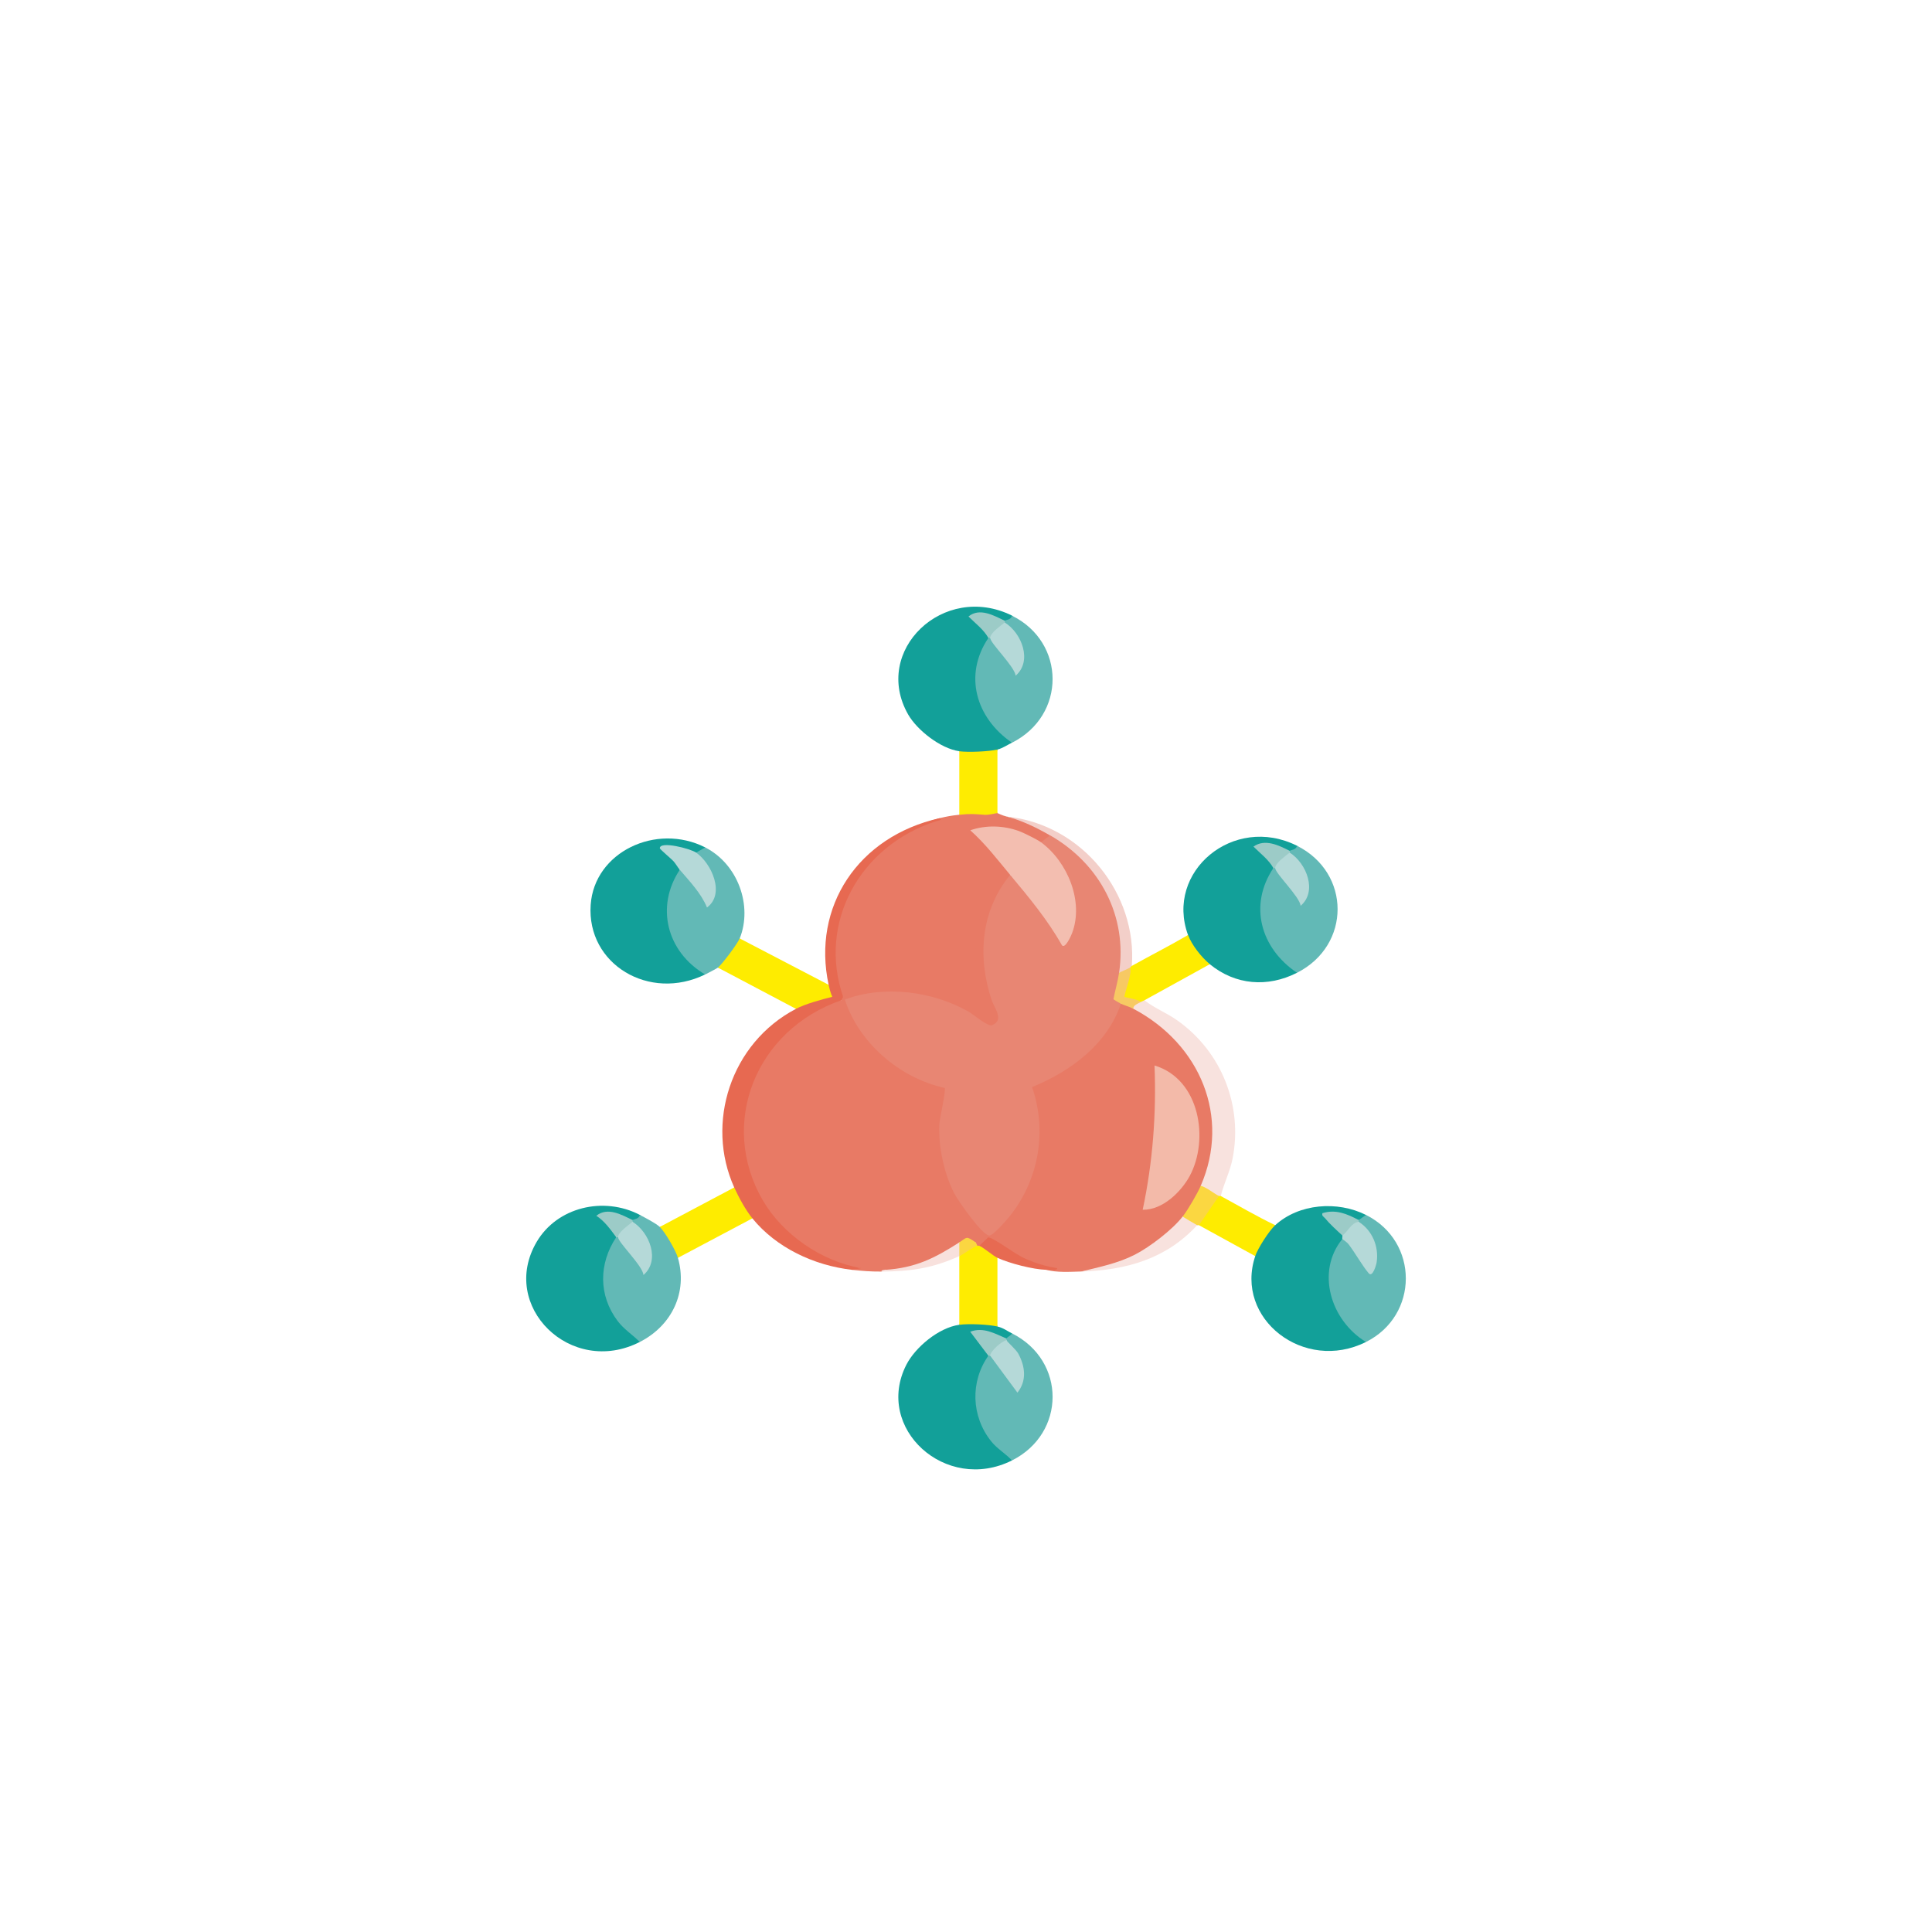 <?xml version="1.0" encoding="UTF-8"?>
<svg id="Ebene_1" xmlns="http://www.w3.org/2000/svg" version="1.1" viewBox="0 0 1024 1024">
  <!-- Generator: Adobe Illustrator 29.5.1, SVG Export Plug-In . SVG Version: 2.1.0 Build 141)  -->
  <defs>
    <style>
      .st0 {
        fill: #e76951;
      }

      .st1 {
        fill: #9ccbc7;
      }

      .st2 {
        fill: #f3cfc9;
      }

      .st3 {
        fill: #f8e1dd;
      }

      .st4 {
        fill: #62b9b6;
      }

      .st5 {
        fill: #f7c963;
      }

      .st6 {
        fill: #b5d9d8;
      }

      .st7 {
        fill: #fbd641;
      }

      .st8 {
        fill: #f8e2de;
      }

      .st9 {
        fill: #e76a52;
      }

      .st10 {
        fill: #f3baa9;
      }

      .st11 {
        fill: #fbd741;
      }

      .st12 {
        fill: #feec00;
      }

      .st13 {
        fill: #e87a65;
      }

      .st14 {
        fill: #f3beb0;
      }

      .st15 {
        fill: #12a099;
      }

      .st16 {
        fill: #e88673;
      }

      .st17 {
        fill: #feec01;
      }
    </style>
  </defs>
  <path class="st13" d="M533.48,432.77c7.4,1.48,15.12,3.83,21.69,7.43.98.53,1.35,1.52,1.4,2.58,1.5,2.36-2.59,5.3-4.81,3.64l-1.98.91c-9.47-5.84-20.43-9.35-31.9-6.45,6.03,6.05,11.66,12.43,16.89,19.13l.62,3.7-.28,3.41c-14.77,19.87-15.28,46.79-5,68.41,3.02,7.17-3.51,12.7-10.17,7.55-19.71-15.49-46.39-18.98-70.79-12.62,9.49,20.98,26.7,38.29,50.8,44.15,2.63.59,3.05,2.86,2.57,5.04-4.77,18.66-2.91,34.16,5.1,52.35,1.33,3.04,14.23,20.66,16.52,20.9,3.36.36,15.99-18.93,17.02-21.02,9.18-18.61,9.72-36.55,4.38-56.32,19.32-9.56,37.99-21.32,45.77-41.58l2.77-2.04c1.75-2.23,7.4-.06,6.74,2.73,8.28.43,17.23,9,22.91,14.92,14.3,14.9,21.92,34.59,20.56,54.74-.52,7.69-1.81,19.19-7.87,24.1l1.38,1.56c-2.47,5.08-5.35,10.03-8.59,14.71l-2.43.11.57,2.27c-14.04,15.78-32.24,25.49-54.45,26.85-5.72.16-12.9.64-18.28-.91-.65-1.48,5.44-.37,5.15-.42-16.2-2.91-22.16-5.6-35.05-14.56l-.88-2.3c-2.62.48-4.86,1.4-6.74,2.73-1.18,1.1-2.68.9-4.49-.61-1.35,1.11-2.38,1.72-4.17.61-2.15,4.9-10.7,8.96-16.15,11.03-6.99,2.65-15.9,3.97-23.3,3.54-.35-.43-.65-.88-.86-1.36-1.65-4.15,10.37-5.89,13.45-5.92,9.95-4.34,19.4-9.53,28.39-15.57-15.9-19.6-22.3-46.46-15.4-70.17-18.24-2.26-32.17-15.74-43.14-29.1-3.64-4.43-11.81-16.91-5.51-20.77-2-1.62-1.64-2.04.96-1.82-.4-2.45.96-4.51,3.22-5.76,7.31-4.04,33.12-2.74,41.56-.85,10.78,2.41,19.11,6.52,28.33,11.63-8.33-22.89-6.12-48.94,7.06-69.79-4.56-7.06-9.06-13.59-16.73-17.77-5.3-8.04,4.32-12.95,9.92-13.3l1.7-.62c.15-2.53,5.68-3.29,6.74-.91.26.06,2.37,1.21,4.81,1.82h0Z"/>
  <path class="st13" d="M445.93,530.16c-2.24,5.76,2.42,12.76,5.74,17.77,9.69,14.6,26.51,27.51,44.29,31.38-5.41,25.38-.76,51.51,17.31,71.45.11.36-4.18,1.53-5.29,2.26-7.57,4.92-16.01,11.62-25.24,14.34-4.32,1.27-12.04-.2-13.71,5.69-.26.38-.91.68-1.93.91-5.53.04-10.18-.32-15.4-.91-1.1-1.53,5.1-.88,4.81-.9-13.9-1.2-21.77-4.15-32.96-12.3-49.12-35.81-38.18-108.28,18.78-130.33l3.6.63h-.01Z"/>
  <path class="st13" d="M521.93,431.85c.5,2.36-1.16,1.89-2.67,2.44-3.6,1.31-8.45,2.1-8.45,7.12s4.97,4.95,6.74,6.87c1.66,1.83,4.14,4.54,5.73,6.42,1.84,2.18,3.8,6.27,6.02,8.56-14.15,22.48-16.35,50.02-5.44,74.16l-20.22-10.45c-6.8-2.09-14.52-4.45-21.64-5.01-5.73-.45-26.99-.35-31.2,2.31-.24.15-3.75,3.81-3.9,4.04-1.08-.53-2.18-1.2-2.74-2.26-2.85-5.34-3.39-19.04-3.02-25.33,1.9-33.18,25.63-58.23,56.77-67.07,4.39-.99,5.87-1.32,10.59-1.82,1.01-3.4,12.41-3.26,13.47,0l-.03.02Z"/>
  <path class="st15" d="M339.12,643.92c3.39,1.93-1.55,5.38-3.85,2.73l-1.8,1.17c-4.56-2.96-9.19-4.08-13.91-3.36l7.65,8.94-.6,2.35.42,2.89c-10.73,17.85-4.92,38.28,12.2,50.12l-.11,2.5c-36.52,18.68-74.77-18.97-54.65-53.07,10.84-18.39,35.4-24.27,54.65-14.28h.01Z"/>
  <path class="st15" d="M687.43,448.24c3.37,1.98-1.65,5.39-3.85,2.73l-1.84,1.14c-5.73-3.38-21.2-7.22-8.81,2.23,2.48,1.97,3.15,3.88,1.99,5.75l.4,2.89c-10.54,17.15-5.05,37.96,11.36,49.83l.74,2.79c-15.55,7.88-32.62,6.57-46.19-4.55l-2.32.47c-3.47-2.61-12-12.29-9.23-15.94-12.31-33.64,24.12-64.14,57.73-47.33h.01Z"/>
  <path class="st15" d="M723.99,643.92c1.67,2.21-1.84,4.45-3.85,2.73-2.97.42-6.31-.3-10.03-2.16-8.17-2.15-7.59.57,1.72,8.15l-.35,2.21c2.53.51,2.43,1.1,0,1.82l.35,2.65c-11.41,16.33-4.49,38.28,11.58,49.39l.58,2.57c-32.87,16.44-69.8-12.38-58.69-45.51-2.37-3.41,5-13.72,7.94-16.36l2.63-.02c12.63-11.52,32.97-13.03,48.1-5.46h.01Z"/>
  <path class="st15" d="M528.66,703.08c3.17.74,5.12,2.35,7.69,3.64,2.53,1.85-.43,4.03-2.88,2.73l-2.51.91c-4.27-2.45-8.72-3.62-13.36-3.54l7,9.62-.77,2.1.38,2.87c-10.68,17.66-4.8,38.62,12.35,50.21l-.21,2.45c-35.16,17.59-73.08-17.11-55.98-50.69,4.71-9.26,17.15-19.71,28.09-21.22l.82-1.93c6.24-.45,12.59-.16,18.77.84l.63,1.99h-.01Z"/>
  <path class="st15" d="M536.37,326.28c3.34,1.97-1.49,5.37-3.85,2.73l-1.76,1.19c-5.68-3.46-21.57-7.65-8.89,2.16,2.48,1.97,3.15,3.88,1.99,5.75l.4,2.89c-10.59,17.15-4.87,37.9,11.39,49.83l.72,2.79c-2.37,1.19-5.09,3.03-7.69,3.64l-.57,1.98c-6.03.98-12.22,1.24-18.33.89l-1.31-1.97c-9.95-1.37-22.38-11.19-27.1-19.41-19.4-33.86,18.75-70.4,55-52.48h0Z"/>
  <path class="st15" d="M373.75,449.15c1.7,2.32-2.77,4.5-4.81,2.73l-1.78,1.1c-6.31-2.16-21.5-7.34-8.79,2.24,2.39,2.13,3.03,4.04,1.9,5.75l.45,2.84c-10.4,17.24-5.19,38.71,12.12,49.93l.89,2.74c-29.55,14.48-62.85-5.38-60.66-36.91,1.95-28.05,34.78-43.55,60.66-30.45v.02Z"/>
  <path class="st0" d="M497.88,433.68c2.42.88-1.06,1.37-1.69,1.57-40.76,13.13-62.8,54.04-49.3,93.08-.15.25-.88,1.61-.96,1.82-45.56,15.71-65.26,65.63-41.54,106.19,10.41,17.8,30.82,32.21,52.12,35.81l-4.81.9c-20.29-2.29-40.3-11.76-52.93-27.3l-2.56-.21c-2.71-2.6-9.03-12.97-7.06-16.17-15.37-34.03-1.95-76.51,32.72-94.66l.42-2.25c5.16-2.32,10.68-3.88,16.16-5.33-1.1-2.36-.86-4.08.74-5.16-8.91-41.33,15.52-78.52,58.69-88.29h-.01Z"/>
  <path class="st4" d="M349.71,650.3l2.24-.33c3.56,4.49,6.41,9.45,8.66,14.63l-1.3,2.08c5.2,18.08-3.01,35.81-20.21,44.6-3.85-3.91-8.4-6.68-11.77-11.16-10.2-13.59-9.98-30.4-.74-44.35.28-.79.59-.78.96,0h1.96l12.38,16.23c4.36-7.64-.09-17.21-6.77-22.28l.14-2.14c-.83-.26-.82-.57,0-.91.68-.54,3.5-.54,3.85-2.73,2.71,1.41,8.62,4.46,10.59,6.37h.01Z"/>
  <path class="st4" d="M392.04,497.39l1.23,1.79c-3.07,5.03-6.58,9.76-10.57,14.18l-2.2-.49c-.45.36-5.69,3.13-6.74,3.64-20.47-12.08-26.4-36.05-13.47-55.51l2.9.48c4.77,5.01,8.84,10.47,12.21,16.36,5.22-7.78-.33-18.29-6.81-23.9l.38-2.04,4.81-2.73c17.34,8.78,25.23,30.9,18.28,48.24h-.01Z"/>
  <path class="st4" d="M687.43,515.59c-19.44-13.11-25.62-35.94-12.51-55.51.28-.79.59-.78.96,0l2,.16,12.15,16.3c4.67-7.55.03-17.36-6.62-22.51l.16-2.13c-.83-.26-.82-.57,0-.91.68-.54,3.5-.54,3.85-2.73,28.63,14.33,28.79,52.77,0,67.35h.01Z"/>
  <path class="st4" d="M536.37,393.64c-19.26-13.19-25.69-35.98-12.51-55.51.28-.79.59-.78.96,0l2,.16,12.15,16.3c4.67-7.59.15-17.38-6.6-22.5l.14-2.14c-.83-.26-.82-.57,0-.91.68-.54,3.5-.54,3.85-2.73,28.58,14.12,28.84,52.87,0,67.35h.01Z"/>
  <path class="st4" d="M536.37,774.07c-3.36-3.64-7.86-6.19-10.98-10.09-10.63-13.23-11.24-31.71-1.52-45.43.28-.79.59-.78.96,0l2.08-.37,12.31,16.64c4.02-8.09.11-16.93-6.62-22.53l.89-1.94c-.89-.31-.89-.61,0-.91.44-.96,2.44-1.48,2.88-2.73,28.83,14.47,28.58,53.05,0,67.35h0Z"/>
  <path class="st4" d="M723.99,711.28c-18.71-11.39-26.68-37.2-12.51-54.61,1.31-1.22,2.72-.88,4.26,1.08l10.68,15.02c3.56-7.84.82-17.45-6.12-22.84l-.15-2.36c-.84-.26-.83-.56,0-.91l3.85-2.73c28.19,14.11,28.12,53.28,0,67.35h0Z"/>
  <path class="st8" d="M647.01,633.92c-.26.78-.59.77-.96,0-2.63,1.77-9.29-2.71-9.62-5.46,15.8-36.44-.2-74.94-35.6-93.74-3.89-2.19.53-4.82,3.85-3.64-.64-1.79.34-2.13,1.93-.91,5.24,4.18,11.72,6.66,17.23,10.55,23.89,16.81,34.86,45.61,29.48,73.23-1.33,6.87-4.6,13.23-6.31,19.98h-.01Z"/>
  <path class="st12" d="M439.19,521.96c.47,2.16,1.01,4.33,1.93,6.36-5.67,1.42-14.25,3.77-19.25,6.38l-41.37-21.85c2.37-1.88,10.46-12.76,11.54-15.47l47.15,24.58h0Z"/>
  <path class="st12" d="M389.15,629.37c2.32,5.13,6.02,11.96,9.62,16.38l-39.45,20.93c-1.12-3.88-6.74-13.56-9.62-16.38l39.45-20.93Z"/>
  <path class="st17" d="M519.04,660.3c2.49-2.21,10.03,3.4,9.62,6.37v36.41c-4.83-1.13-15.33-1.58-20.21-.91v-36.41c.79-3.19,6.81-8.06,9.62-5.46.2-.85.53-.82.96,0h.01Z"/>
  <path class="st12" d="M641.24,511.04l-34.63,19.11c-.62.33-1.31.57-1.93.91-3.32.7-8.95.2-10.42-2.92-.37-.77,3-14.08,4.66-15.28-1.2-1.35-.65-1.85.96-.91,9.88-5.53,20.05-10.66,29.82-16.38,1.93,5.25,7.09,11.82,11.54,15.47h0Z"/>
  <path class="st17" d="M528.66,397.27v33.68c-.33-.07-4.38,1.06-6.74.91-5.99-.4-7.14-.67-13.47,0v-33.68c4.7.64,15.54.17,20.21-.91Z"/>
  <path class="st12" d="M675.88,649.38c-3.27,2.99-9.22,12.29-10.59,16.38l-29.82-16.38-1.03-1.84c.72-1.41,8.55-13.11,9.27-13.55.65-.41,1.56-.25,2.34-.09.24.14.72-.14.96,0,9.58,5.19,19,10.74,28.87,15.47h.01Z"/>
  <path class="st2" d="M599.87,511.95c-.34.19-.6.72-.96.91-.05,2.79-3.44,4.65-5.78,2.73l-1.54-3.14c3-26.4-9.95-52.09-33.45-66.57l-1.57-3.09c-6.92-3.97-14.92-7.95-23.09-10.01,40.59,4.2,69.33,41.42,66.4,79.18h-.01Z"/>
  <path class="st8" d="M634.5,649.38c-16.27,17.75-37.38,23.86-61.57,24.58,9.87-2.45,19.46-4.32,28.55-8.95,8.02-4.09,19.95-13.29,25.33-20.18,3.44-1.11,7.18,1.19,7.69,4.55Z"/>
  <path class="st11" d="M646.06,633.92l-10.59,15.47c-.24-.14-.72.14-.96,0-2.57-1.42-5.14-3.09-7.69-4.55,2.78-3.55,7.83-12.25,9.62-16.38,3.58,1.2,6.41,3.73,9.62,5.46h0Z"/>
  <path class="st9" d="M523.85,655.75c4.61,1.3,13.85,8.96,20,11.57,5.26,2.24,10.81,4.03,16.55,4.82-.14,1.63-4.49.94-5.77.9-7.24-.22-19.48-3.4-25.98-6.37-2.24-1.03-7.72-5.75-9.62-6.37-1.84-2.73,2-4.66,4.81-4.55h0Z"/>
  <path class="st3" d="M508.46,665.77c-14.41,6.49-25.51,8.07-41.37,8.2.24-.89,1.11-.85,1.93-.91,16.39-1.08,26.27-6.18,39.45-14.56,3.29.73,2.29,5.55,0,7.28h-.01Z"/>
  <path class="st16" d="M593.13,515.59c1.41,3.82,1.15,8.23-.81,13.24,1.5.7,2.35,1.34,1.78,3.14-7.11,21.2-26.1,35.61-47.07,44.21,7.83,22.79,3.88,47.68-10.81,67.12-1.62,2.15-9.59,11.56-11.86,11.56-3.71,0-16.68-18.6-18.64-22.44-5.38-10.55-8.37-24.64-7.86-36.34.14-3.04,3.66-18.53,2.83-19.45-24.36-5.39-45.67-24.34-52.9-46.85,20.84-7.81,46.38-4.43,65.43,6.33,2.78,1.57,10.34,8.15,12.55,7.26,6.75-2.72,1.25-8.98-.24-13.45-7.48-22.63-5.8-47.16,9.88-66.23l2.37.87c9.95,10.48,18.71,21.82,26.29,34.01,9.82-15.86,1.96-37.97-11.99-49.58l-.3-2.6,4.81-3.64c26.76,15.36,40.95,43.13,36.56,72.81h-.01Z"/>
  <path class="st14" d="M551.76,446.42c14.3,10.55,22.64,31.54,16.54,47.96-.48,1.3-3.68,8.73-5.45,6.64-7.57-13.48-17.51-25.41-27.43-37.3-6.8-8.15-13.12-16.48-21.16-23.65,8.32-2.89,17.7-2.57,25.96.46,2.37.87,9.72,4.54,11.56,5.9h-.01Z"/>
  <path class="st10" d="M605.65,641.19c5.33-25.02,7.3-50.96,6.27-76.46,24.18,7.27,29.02,39.42,18.63,58.61-4.48,8.27-14.34,18.08-24.9,17.85h0Z"/>
  <path class="st5" d="M598.91,512.86c1.51,2.57-3.39,14.82-2.9,15.47.26.35,7.42,1.32,8.66,2.74-1.69.94-4.44,1.95-3.85,3.64-2.23-1.19-4.81-1.79-6.74-2.73-.64-.31-3.88-2.19-3.93-2.4.89-4.72,2.27-9.2,2.97-13.98,1.88-.98,3.94-1.72,5.78-2.73h0Z"/>
  <path class="st7" d="M517.12,658.48c2.59-.35,2.93.19.96,1.82-1.86.26-7.01,4.29-9.62,5.46v-7.28c4.26-2.71,3.39-3.61,8.66,0h0Z"/>
  <path class="st13" d="M523.85,655.75l-4.81,4.55c-.21-.07-.73-.04-.96,0-.37-.46-.62-1.58-.96-1.82-.74-4.34,3.41-3.67,6.74-2.73h-.01Z"/>
  <path class="st1" d="M335.27,646.65c-.16.12.16.78,0,.91.91,2.78-4.97,7.28-7.69,8.2h-.96c-3.03-4.08-6.22-8.64-10.57-11.37,5.98-4.82,13.37-.57,19.24,2.27h-.01Z"/>
  <path class="st1" d="M683.57,450.97c-.16.12.16.78,0,.91,1.35,2.51-5.05,7.25-7.69,8.2h-.96c-2.59-4.53-6.87-7.7-10.56-11.37,6.11-4.36,13.55-.61,19.22,2.27h-.01Z"/>
  <path class="st6" d="M720.15,647.57c7.28,4.65,10.69,13.13,9.53,21.32-.2,1.47-2.15,8.4-4.23,5.98-3.4-3.97-7.18-10.82-10.68-15.39-.88-1.15-3.19-2.61-3.29-2.79-.19-.35.13-1.29,0-1.82-.67-3.44,5.07-10.1,8.66-7.28h0Z"/>
  <path class="st1" d="M720.15,646.65v.91c-4.13.66-5.61,5.09-8.66,7.28-2.85-2.6-6.8-6.22-9.15-9.1-.74-.91-1.86-1.16-1.44-2.73,7.11-2.21,13.12.41,19.24,3.64h.01Z"/>
  <path class="st1" d="M533.48,709.46c-.06.14-.06.78,0,.91-.59,2.78-5.78,7.21-8.66,8.2h-.96l-9.62-12.73c6.97-2.65,13.08,1,19.24,3.64h0Z"/>
  <path class="st1" d="M532.52,329.01c-.16.12.16.78,0,.91,1.35,2.51-5.05,7.25-7.69,8.2h-.96c-2.59-4.53-6.87-7.7-10.56-11.37,5.92-4.83,13.47-.51,19.22,2.27h-.01Z"/>
  <path class="st6" d="M368.94,451.88c8.23,5.76,15.55,21.93,5.78,29.12-3.07-7.54-9.14-13.79-14.44-20.02-1.2-1.4-2.04-3.1-3.36-4.56-1.1-1.21-7.2-6.33-7.2-6.81-.09-4.04,16.18.15,19.22,2.27h0Z"/>
  <path class="st6" d="M335.27,647.57c9.16,5.72,14.72,20.55,5.79,28.21-.42-4.88-13.28-17.07-13.48-20.02-.18-2.5,5.67-6.48,7.69-8.2Z"/>
  <path class="st6" d="M683.57,451.88c9,5.71,14.75,20.65,5.79,28.21-.47-4.8-13.48-17.21-13.48-20.02,0-2.66,5.55-6.39,7.69-8.2h0Z"/>
  <path class="st6" d="M532.52,329.92c9.17,5.72,14.72,20.55,5.79,28.21-.47-4.8-13.48-17.21-13.48-20.02,0-2.66,5.55-6.39,7.69-8.2h0Z"/>
  <path class="st6" d="M533.48,710.36c.47,1.05,4.93,4.69,6.31,7.23,3.6,6.69,4.49,14.29-.53,20.54l-14.44-19.58c-.14-2.09,6.04-7.8,8.66-8.2h0Z"/>
</svg>